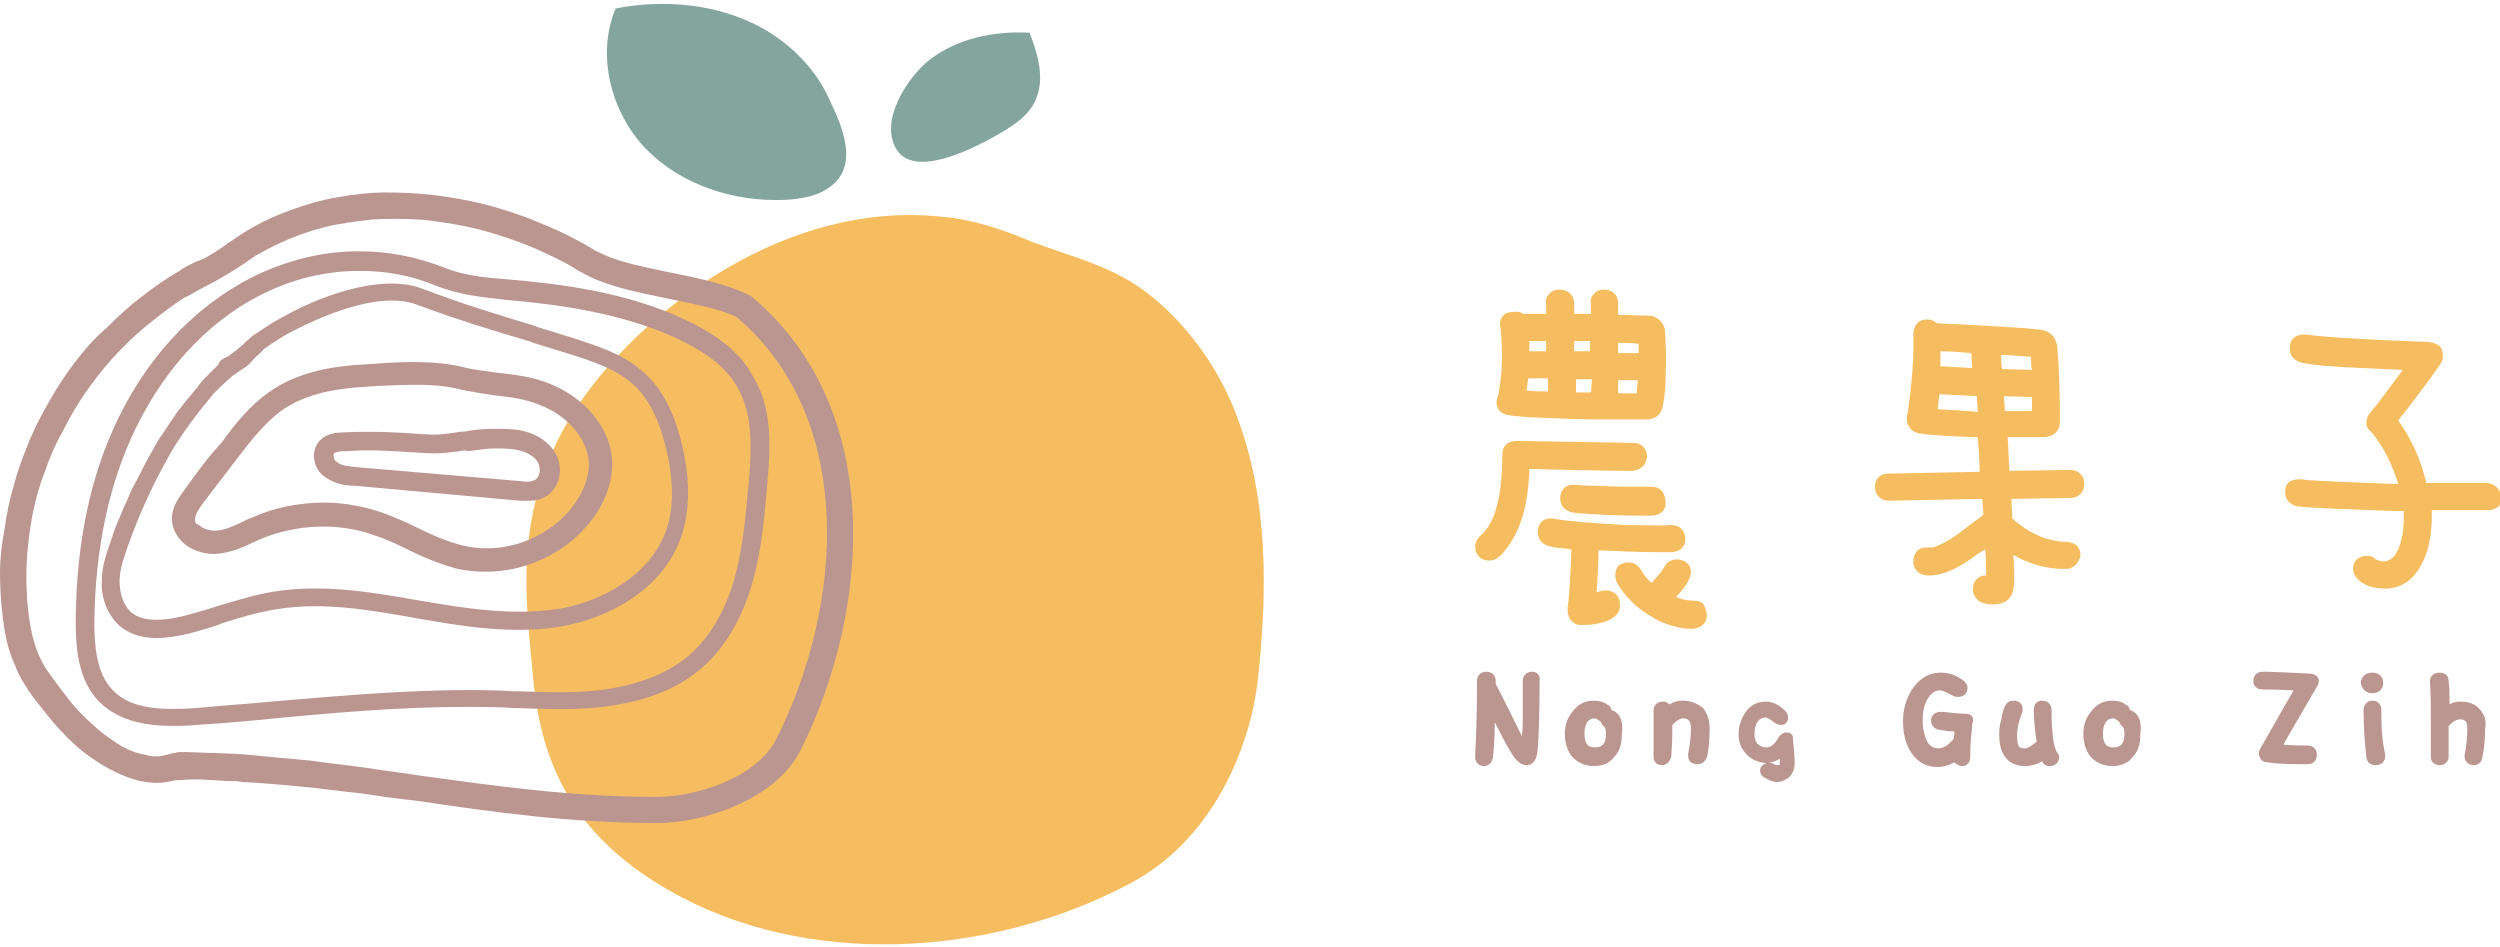 <?xml version="1.0" encoding="utf-8"?>
<!-- Generator: Adobe Illustrator 22.1.0, SVG Export Plug-In . SVG Version: 6.00 Build 0)  -->
<svg version="1.1" id="圖層_1" xmlns="http://www.w3.org/2000/svg" xmlns:xlink="http://www.w3.org/1999/xlink" x="0px" y="0px"
	 viewBox="0 0 267.6 101.4" style="enable-background:new 0 0 267.6 101.4;" xml:space="preserve">
<style type="text/css">
	.st0{display:none;}
	.st1{display:inline;}
	.st2{fill:#FAD803;}
	.st3{fill:#A1C75F;}
	.st4{fill:#90CA44;}
	.st5{fill:none;stroke:#AD704B;stroke-width:0.703;stroke-miterlimit:10;}
	.st6{fill:none;stroke:#AD704B;stroke-width:0.562;stroke-miterlimit:10;}
	.st7{fill:#9DCD86;}
	.st8{fill:#AED19B;}
	.st9{fill:#FFFFFF;}
	.st10{fill:none;stroke:#FFFFFF;stroke-width:0.777;stroke-linecap:round;stroke-miterlimit:10;}
	.st11{fill:#006934;}
	.st12{fill:#AED19B;stroke:#FFFFFF;stroke-width:0.777;stroke-miterlimit:10;}
	.st13{enable-background:new    ;}
	.st14{fill:#CCCCCC;}
	.st15{fill:#AD704B;}
	.st16{display:inline;fill:#FAD803;}
	.st17{display:inline;fill:#A1C75F;}
	.st18{display:inline;fill:#90CA44;}
	.st19{display:inline;fill:none;stroke:#AD704B;stroke-width:0.562;stroke-miterlimit:10;}
	.st20{display:inline;fill:#9DCD86;}
	.st21{display:inline;fill:#AED19B;}
	.st22{display:inline;fill:#FFFFFF;}
	.st23{display:inline;fill:none;stroke:#FFFFFF;stroke-width:0.777;stroke-linecap:round;stroke-miterlimit:10;}
	.st24{display:inline;fill:#006934;}
	.st25{display:inline;fill:#AED19B;stroke:#FFFFFF;stroke-width:0.777;stroke-miterlimit:10;}
	.st26{display:none;enable-background:new    ;}
	.st27{display:inline;fill:#CCCCCC;}
	.st28{fill:#F6BD60;}
	.st29{fill:#BB9590;}
	.st30{fill:#84A59D;}
</style>
<g>
	<g>
		<g>
			<path class="st28" d="M161.3,44.4c0.9,0.2,2.8,0.3,5.8,0.4c1.9,0.1,3.9,0.1,6,0.1c1,0,2.1,0,3.2,0c1.3-0.1,1.6-0.9,1.7-1.5
				c0.2-1,0.3-2.2,0.3-3.6c0.1-1.5,0-3-0.1-4.6c-0.2-0.7-0.7-1.2-1.4-1.4l-0.1,0c-1,0-2.2-0.1-3.5-0.1v-1.3c0-0.8-0.6-1.4-1.5-1.4
				c0,0,0,0,0,0c-0.5,0-0.9,0.2-1.1,0.5c-0.2,0.2-0.4,0.5-0.3,1v1.1c-0.6,0-1.1,0-1.8,0l0-1.3c-0.1-0.8-0.7-1.3-1.6-1.3c0,0,0,0,0,0
				c-0.5,0-0.9,0.2-1.1,0.5c-0.2,0.2-0.4,0.5-0.3,1l0,1.1H163c-0.2-0.2-0.5-0.3-1-0.2c-0.5,0-0.9,0.1-1.1,0.4
				c-0.3,0.3-0.4,0.7-0.3,1.2c0.3,2.5,0.2,5-0.2,7.2c-0.2,0.5-0.3,1-0.1,1.4C160.4,44,160.8,44.3,161.3,44.4z M163.7,36.5
				c0.6,0,1.2,0,1.8,0l0,1.1l-1.8,0C163.7,37.2,163.7,36.8,163.7,36.5z M165.7,41.9c-0.7,0-1.5,0-2.3-0.1c0.1-0.4,0.1-0.9,0.2-1.3
				l2.1,0L165.7,41.9z M168.5,36.5l1.7,0l0,1.1l-1.7,0L168.5,36.5z M170.3,42l-1.6,0l0-1.4l1.7,0L170.3,42z M173.2,36.7
				c0.7,0,1.5,0,2.2,0.1c0,0.3,0,0.7,0,1l-2.2,0L173.2,36.7z M175.3,40.7c0,0.5-0.1,0.9-0.1,1.4c-0.6,0-1.3,0-2,0l0-1.4L175.3,40.7z
				"/>
		</g>
		<g>
			<path class="st28" d="M176.7,52.1c-0.8,0-1.9,0-3.2,0c-2.2-0.1-3.9-0.1-4.9-0.2c-0.9-0.1-1.5,0.4-1.6,1.3c0,0.8,0.3,1.3,1.1,1.6
				c0.1,0,0.3,0.1,0.5,0.1c2.3,0.2,4.7,0.3,7.3,0.3c0.3,0,0.6,0,1,0c0.9-0.1,1.4-0.6,1.4-1.4C178.2,52.6,177.7,52.1,176.7,52.1z"/>
		</g>
		<g>
			<path class="st28" d="M181.3,64.3c-0.6,0-1.2-0.1-1.9-0.4l0.2-0.2c0.6-0.7,1-1.2,1.2-1.7c0.1-0.2,0.1-0.3,0.2-0.6
				c0-0.5-0.1-0.9-0.4-1.1c-0.6-0.6-1.9-0.6-2.4,0.3c-0.3,0.5-0.6,0.9-0.9,1.2c-0.2,0.2-0.3,0.4-0.5,0.6c-0.5-0.4-0.9-0.9-1.2-1.5
				c-0.3-0.4-0.7-0.7-1.2-0.7h0c-0.4,0-0.8,0.1-1.1,0.3c-0.3,0.3-0.4,0.6-0.4,1.2c0,0.2,0.1,0.3,0.1,0.5l0.1,0.2
				c0.8,1.4,2,2.6,3.5,3.5c1.2,0.8,2.5,1.2,3.9,1.4c0.2,0,0.4,0,0.7,0c0,0,0.1,0,0.1,0c0.8-0.1,1.4-0.6,1.4-1.4
				c0-0.5-0.2-0.9-0.3-1.1C182.2,64.4,181.8,64.3,181.3,64.3z"/>
		</g>
		<g>
			<path class="st28" d="M172,63.2c-0.2,0-0.4,0-0.8,0.1c-0.1,0-0.2,0.1-0.3,0.1c0.1-1.4,0.2-2.9,0.2-4.5c2,0.1,4.1,0.2,6.3,0.2
				c0.5,0,1,0,1.6,0c0.9-0.1,1.4-0.6,1.4-1.4c0-0.9-0.6-1.5-1.5-1.5c-1.3,0.1-3,0-5,0c-3.5-0.2-6.1-0.4-7.7-0.7l0,0
				c-0.9-0.1-1.5,0.4-1.6,1.3c0,0.8,0.3,1.3,1,1.6c0.2,0.1,0.5,0.1,0.8,0.2c0.6,0.1,1.2,0.1,1.8,0.2c-0.1,2.9-0.2,4.9-0.4,6.2
				c-0.1,1,0.4,1.8,1.3,1.9c0.1,0,0.2,0,0.4,0c0.7,0,1.5-0.1,2.4-0.4c0.3-0.1,0.5-0.2,0.8-0.4c0.4-0.3,0.7-0.7,0.7-1.3
				C173.4,63.8,172.9,63.3,172,63.2z"/>
		</g>
		<g>
			<path class="st28" d="M176.3,48.9c0-0.9-0.6-1.5-1.5-1.5c-7.5-0.1-11.4-0.2-12.4-0.2c0,0,0,0,0,0c-0.5,0-0.9,0.1-1.2,0.4
				c-0.3,0.3-0.4,0.7-0.4,1.2c0,4.4-0.8,7.3-2.4,8.6c-0.3,0.3-0.5,0.7-0.5,1.1c0,0.9,0.6,1.5,1.5,1.5c0.4,0,0.7-0.1,0.9-0.3
				c0.3-0.2,0.6-0.5,0.8-0.8c1.6-1.9,2.5-4.8,2.6-8.7c4.5,0.1,8.2,0.2,11.1,0.2C175.6,50.3,176.2,49.8,176.3,48.9z"/>
		</g>
		<g>
			<path class="st28" d="M223.1,51.8c0-0.9-0.6-1.5-1.5-1.5l-6.5,0.1c-0.1-1.1-0.1-2.3-0.2-3.6c1.2,0,2.5,0,3.9,0
				c1.1-0.1,1.7-0.7,1.7-1.7c0-3-0.1-5.7-0.3-8.1c-0.2-1-0.8-1.6-1.8-1.7c-1.3-0.2-5-0.4-11.1-0.7c-0.2-0.2-0.5-0.4-1.1-0.4
				c-0.8,0-1.3,0.5-1.4,1.5c0.1,2.1-0.1,5-0.6,8.5c-0.2,0.6-0.1,1,0.1,1.4c0.2,0.4,0.6,0.7,1.2,0.8c1.2,0.2,3.2,0.3,6.2,0.4
				c0.1,1.3,0.2,2.5,0.2,3.7l-9.8,0.2c-0.9,0-1.4,0.6-1.4,1.4c0,0.9,0.6,1.5,1.5,1.5l10-0.2c0,0.6,0.1,1.2,0.1,1.7
				c-0.6,0.5-1.5,1.1-2.5,1.9c-1.8,1.3-2.6,1.5-2.9,1.6c-0.3,0-0.5,0-0.7,0c-0.9,0-1.4,0.6-1.4,1.6c0,0.4,0.3,1.4,1.7,1.4
				c1.3,0,2.8-0.6,4.5-1.8c0.5-0.4,1-0.7,1.5-1c0.1,1.2,0.1,2.2,0.1,2.8c0,0,0,0,0,0c-0.2,0-0.4,0-0.6,0.1c-0.6,0.3-0.9,0.9-0.8,1.6
				c0.1,0.5,0.4,1.3,1.9,1.4c0.1,0,0.2,0,0.3,0c0.9,0,1.5-0.4,1.7-0.7c0.4-0.4,0.5-1.2,0.5-2.2c0-0.5,0-1.3-0.1-2.4
				c1.6,0.9,3.4,1.5,5.4,1.5l0.4,0c0.7-0.1,1.2-0.6,1.4-1.4c0-0.9-0.5-1.4-1.4-1.5c-2,0-4-0.8-5.9-2.5c0-0.6-0.1-1.3-0.1-2.1
				l6.3-0.1C222.5,53.3,223.1,52.7,223.1,51.8z M207.7,39.2c0-0.6,0-1.1,0-1.6c1,0,2.1,0.1,3.3,0.2l0.1,1.6L207.7,39.2z M207.4,43.8
				c0.1-0.5,0.1-1.1,0.2-1.6l4,0.2c0,0.6,0.1,1.1,0.1,1.7C210,43.9,208.6,43.9,207.4,43.8z M214.2,38c1,0,2.1,0.1,3.2,0.2
				c0,0.4,0,0.9,0.1,1.4l-3.2-0.1C214.2,39,214.2,38.5,214.2,38z M217.5,42.5c0,0.5,0,1,0,1.5c-1,0-2,0-2.9,0c0-0.5-0.1-1.1-0.1-1.6
				L217.5,42.5z"/>
		</g>
		<g>
			<path class="st28" d="M267.3,52.2c-0.3-0.3-0.7-0.5-1.2-0.5c-1.1,0-3.3,0-6.4,0c-0.5-2.3-1.5-4.6-3-6.7c1.6-2,3.1-4,4.5-6
				c0.4-0.6,0.3-1.1,0.2-1.5c-0.1-0.4-0.5-0.8-1.5-0.9c-5.5-0.2-8.8-0.4-10.1-0.5c-1.3-0.1-2.4-0.2-3.1-0.3l0,0
				c-0.5,0-0.9,0.1-1.2,0.4c-0.3,0.3-0.4,0.6-0.4,1.2c0,0.4,0.2,1.1,1.2,1.4c0.4,0.1,1.2,0.3,4.6,0.5c2.1,0.1,4.2,0.2,6.3,0.3
				c-1.3,1.7-2.4,3.3-3.5,4.6c-0.3,0.3-0.4,0.7-0.4,1.1c0,0.4,0.2,0.7,0.5,0.9c1.4,1.7,2.3,3.6,2.9,5.6h-0.4
				c-5.2-0.2-8.6-0.3-10.1-0.5c-0.5,0-0.9,0.1-1.2,0.3c-0.3,0.3-0.4,0.6-0.4,1.1c0,0.8,0.5,1.3,1.3,1.5c1.7,0.2,5.2,0.3,10.4,0.5
				c0.3,0,0.6,0,1,0l0,0.7c0,1.6-0.3,2.9-0.8,3.8c-0.3,0.5-0.7,0.8-1.2,0.9c-0.4,0-0.8-0.1-1.1-0.3c-0.2-0.2-0.4-0.3-0.8-0.3
				c-0.8,0-1.4,0.4-1.5,1.1c-0.1,0.5,0.1,1,0.4,1.3c0.6,0.7,1.6,1.1,3,1.1c1.6,0,2.9-0.8,3.8-2.4c0.8-1.4,1.2-3.2,1.2-5.3
				c0-0.2,0-0.4,0-0.7c3,0,5.1,0,6.2,0c0.9-0.1,1.4-0.7,1.4-1.5C267.6,52.6,267.4,52.3,267.3,52.2z"/>
		</g>
	</g>
	<g>
		<path class="st29" d="M164,71.9c-0.6,0-1,0.4-1,1c0,0.1,0,0.6,0,1.5v2c0,0.9,0,1.7-0.1,2.4c-0.7-1.4-1.6-3.3-2.8-5.6v-0.3
			c0-0.6-0.4-1-1-1c-0.6,0-1,0.4-1,1c0,3.5-0.1,6.1-0.2,7.9l0,0.2c0,0.6,0.4,1,0.9,1c0.5,0,0.9-0.3,1-0.9c0.1-0.9,0.2-2.2,0.2-3.8
			c0.6,1.2,1.1,2.2,1.6,3c0.6,1.1,1.2,1.6,1.8,1.6c0.5,0,1.1-0.3,1.2-1.7c0.1-1.3,0.2-3.7,0.2-7.4C164.9,72.3,164.5,71.9,164,71.9z"
			/>
		<path class="st29" d="M172.5,76C172.5,76,172.5,76,172.5,76c-0.1-0.3-0.2-0.5-0.5-0.6c-0.4-0.3-0.9-0.4-1.4-0.4
			c-1,0-1.7,0.4-2.3,1.2c-0.5,0.6-0.8,1.4-0.8,2.3c0,0.9,0.2,1.7,0.7,2.4c0.6,0.7,1.4,1.1,2.4,1.1c0.9,0,1.7-0.3,2.2-1
			c0.6-0.6,0.8-1.4,0.8-2.4C173.8,77.2,173.4,76.3,172.5,76z M171.9,78.6c0,0.5-0.1,0.8-0.3,1.1c-0.2,0.2-0.5,0.3-0.8,0.3
			c-0.6,0-1.2-0.1-1.2-1.5c0-0.5,0.1-0.9,0.3-1.2c0.2-0.3,0.5-0.4,0.8-0.4c0.1,0,0.2,0,0.4,0.2c0.1,0,0.1,0.1,0.2,0.1
			c0.1,0.2,0.2,0.4,0.4,0.6C171.7,77.7,171.9,77.9,171.9,78.6z"/>
		<path class="st29" d="M180.1,75c-0.5,0-0.9,0.1-1.4,0.4c-0.2-0.2-0.4-0.3-0.7-0.3c-0.6,0-1,0.4-1,0.9v0.1c0,0.5,0,1.4,0,2.6
			c0,0.9,0,1.6,0,2.1V81c0,0.6,0.4,0.9,0.9,0.9c0.5,0,0.9-0.4,1-1c0-0.5,0.1-1.1,0.1-2.1c0-0.5,0-0.9,0-1.2c0.4-0.4,0.8-0.7,1.1-0.7
			c0.5,0,0.9,0.1,0.9,1.1c0,0.8-0.1,1.7-0.3,2.7c0,0.1,0,0.2,0,0.2c0,0.6,0.4,0.9,1,0.9c0.5,0,0.8-0.3,1-0.7
			c0.2-0.8,0.3-1.9,0.3-3.1c0-1-0.3-1.7-0.7-2.2C181.7,75.3,181,75,180.1,75z"/>
		<path class="st29" d="M191.2,78.4c-0.2,0-0.5,0.1-0.8,0.5c-0.4,0.7-0.8,1.1-1.3,1.1c-0.4,0-0.7-0.1-1-0.4c-0.2-0.2-0.3-0.6-0.3-1
			c0-0.5,0.1-1,0.3-1.3c0.2-0.3,0.5-0.5,0.9-0.5c0.1,0,0.4,0.1,1,0.6c0.2,0.1,0.4,0.2,0.6,0.2c0.5,0,0.8-0.3,0.8-0.8
			c0-0.2-0.1-0.5-0.3-0.7c-0.6-0.6-1.3-1-2.1-1c-0.9,0-1.7,0.4-2.2,1.2c-0.4,0.6-0.7,1.4-0.7,2.3c0,0.9,0.3,1.6,0.9,2.2
			c0.6,0.6,1.3,0.8,2.1,0.9c-0.4,0.1-0.7,0.4-0.7,0.8c0,0.2,0.1,0.5,0.4,0.7c0.5,0.3,1,0.5,1.4,0.5c0.5,0,0.9-0.2,1.3-0.5
			c0.4-0.4,0.6-0.9,0.6-1.5c0-0.9-0.1-1.7-0.2-2.6C192,78.7,191.7,78.4,191.2,78.4z M190.5,81.2c0,0.2,0,0.3,0,0.5
			c0,0.2,0,0.2-0.2,0.2c-0.1,0-0.2,0-0.4-0.1c-0.2-0.1-0.4-0.2-0.6-0.2C189.7,81.6,190.1,81.5,190.5,81.2z"/>
		<path class="st29" d="M210.4,76.4c-0.7,0-1.5-0.1-2.4-0.2l-0.3,0c-0.6,0-1,0.4-1,0.9c0,0.5,0.3,0.9,0.8,1c0.6,0.1,1.2,0.2,1.7,0.2
			c0,0.2,0,0.5-0.1,0.8c-0.5,0.6-1,1-1.6,1c-0.5,0-0.9-0.2-1.2-0.7c-0.3-0.6-0.5-1.4-0.5-2.3c0-1,0.2-1.8,0.6-2.4
			c0.4-0.6,0.8-0.8,1.3-0.8c0.1,0,0.5,0.1,1.4,0.6c0.2,0.1,0.3,0.1,0.5,0.1c0.6,0,1-0.4,1-1c0-0.2-0.1-0.5-0.5-0.8
			c-0.8-0.6-1.6-0.8-2.4-0.8c-1.1,0-2.1,0.5-2.9,1.6c-0.7,1-1.1,2.2-1.1,3.6c0,1.4,0.3,2.5,0.9,3.4c0.7,1,1.6,1.5,2.8,1.5
			c0.6,0,1.2-0.2,1.8-0.5c0.2,0.2,0.5,0.4,0.8,0.4c0.6,0,0.9-0.4,0.9-1l0-0.3c0-0.1,0-0.2,0-0.3c0-0.7,0.1-1.6,0.2-2.6
			c0-0.1,0-0.2,0-0.3C211.4,76.8,211,76.4,210.4,76.4z"/>
		<path class="st29" d="M219.7,78.4c-0.1-1-0.1-1.8-0.1-2.4c0-0.6-0.4-1-1-1c-0.6,0-0.9,0.4-0.9,1c0,0.9,0.1,2.1,0.3,3.4
			c-0.5,0.4-0.9,0.7-1.3,0.7c-0.5,0-0.6-0.2-0.6-0.2c-0.1-0.2-0.2-0.5-0.2-1.2c0-0.7,0.2-1.5,0.5-2.3c0.1-0.2,0.1-0.3,0.1-0.5
			c0-0.6-0.4-0.9-1-0.9c-0.4,0-0.7,0.2-0.9,0.6c-0.2,0.4-0.3,0.9-0.4,1.5c-0.2,0.6-0.2,1.2-0.2,1.6c0,2.8,1.7,3.3,2.7,3.3
			c0.5,0,1-0.1,1.5-0.3c0.1-0.1,0.2-0.1,0.4-0.2c0.1,0.3,0.4,0.5,0.8,0.5c0,0,0,0,0,0c0.6,0,1-0.4,1-0.9c0-0.2,0-0.3-0.1-0.4
			C220,80.3,219.8,79.7,219.7,78.4z"/>
		<path class="st29" d="M228,76C228,76,228,76,228,76c-0.1-0.3-0.2-0.5-0.5-0.6c-0.4-0.3-0.9-0.4-1.4-0.4c-1,0-1.7,0.4-2.3,1.2
			c-0.5,0.6-0.8,1.4-0.8,2.3c0,0.9,0.2,1.7,0.7,2.4c0.6,0.7,1.4,1.1,2.4,1.1c0.9,0,1.7-0.3,2.2-1c0.6-0.6,0.8-1.4,0.8-2.4
			C229.3,77.2,228.9,76.3,228,76z M227.4,78.6c0,0.5-0.1,0.8-0.3,1.1c-0.2,0.2-0.5,0.3-0.8,0.3c-0.6,0-1.2-0.1-1.2-1.5
			c0-0.5,0.1-0.9,0.3-1.2c0.2-0.3,0.5-0.4,0.8-0.4c0.1,0,0.2,0,0.4,0.2c0.1,0,0.1,0.1,0.2,0.1c0.1,0.2,0.2,0.4,0.4,0.6
			C227.2,77.7,227.4,77.9,227.4,78.6z"/>
		<path class="st29" d="M247.2,72.1c-2.2-0.1-3.9-0.2-5-0.2c-0.6,0-1,0.4-1,1c0,0.6,0.4,0.9,1,0.9c0.6,0,1.7,0,3.3,0.1l-3.6,6.3
			c-0.1,0.2-0.1,0.3-0.1,0.5c0,0.4,0.3,0.9,0.9,0.9c1.3,0.2,2.7,0.2,4.3,0.2c0.6,0,1-0.4,1-1c0-0.6-0.4-1-1-1c-0.8,0-1.7,0-2.6-0.1
			l3.6-6.2c0.2-0.3,0.2-0.5,0.2-0.7C248.2,72.5,247.8,72.1,247.2,72.1z"/>
		<path class="st29" d="M254.9,76c0-0.6-0.4-1-0.9-1c-0.6,0-1,0.4-1,1c0,1.6,0.1,3.3,0.3,5.1c0.1,0.5,0.4,0.8,1,0.8
			c0.6,0,1-0.4,1-0.9c0,0,0-0.1,0-0.3C254.9,78.9,254.9,77.3,254.9,76z"/>
		<path class="st29" d="M253.9,74.2c0.7,0,1.2-0.4,1.2-1.1c0-0.7-0.5-1.1-1.2-1.1c-0.7,0-1.2,0.5-1.2,1.1
			C252.8,73.7,253.2,74.2,253.9,74.2z"/>
		<path class="st29" d="M265.4,75.9L265.4,75.9c-0.5-0.6-1.2-0.8-2.1-0.8c0,0,0,0,0,0c-0.4,0-0.8,0.1-1.1,0.3c0-0.9,0-1.8-0.1-2.5
			c0-0.6-0.4-0.9-1-0.9c-0.6,0-1,0.4-1,0.9V73c0.1,1,0.1,2.8,0.1,5.2c0,1.2,0,2.1,0,2.7V81c0,0.6,0.4,0.9,1,0.9
			c0.4,0,0.9-0.3,0.9-0.9c0-0.8,0-1.8,0-2.8v-0.5c0.4-0.4,0.8-0.7,1.2-0.7c0.4,0,0.5,0.1,0.6,0.2c0.2,0.2,0.2,0.5,0.2,0.9
			c0,0.9-0.1,1.8-0.3,2.8c0,0.6,0.4,1,1,1c0.5,0,0.8-0.3,0.9-0.8c0.2-0.9,0.3-1.9,0.3-3.1C266.2,77.2,265.9,76.4,265.4,75.9z"/>
	</g>
	<g>
		<path class="st28" d="M100.8,23.2C88.9,21.9,77,27.6,68.3,35.9c-4.3,4.1-8,8.9-10,14.5c-2.8,7.9-2,14.2-1.2,22.5
			c1,10.2,5.3,17.1,14.5,22.4c14.6,8.4,34.4,7.2,49.3-0.7c9.9-5.2,13.1-16.3,13.7-21.5c1.1-9.7,1.2-19.7-2.3-28.8
			c-1.8-4.7-4.8-9-8.7-12.3c-4-3.4-8.3-4.3-13.1-6.1C107.4,24.6,104.3,23.5,100.8,23.2z"/>
	</g>
	<g>
		<path class="st30" d="M81.4,2.9c-4.7-2.5-10.3-3-15.5-2c-2.1,5-0.5,11.1,3.2,15c3.8,3.9,9.4,5.7,14.8,5.5c1.9-0.1,3.8-0.4,5.2-1.6
			c2.8-2.3,1-6.4-0.3-9.1C87.4,7.5,84.7,4.7,81.4,2.9z"/>
	</g>
	<g>
		<path class="st30" d="M99.5,6.4c3-2.3,6.9-3.1,10.7-2.9c0.9,2.3,1.7,5,0.6,7.3c-0.7,1.6-2.3,2.6-3.8,3.5
			c-2.3,1.3-8.7,4.8-10.9,1.9C93.9,13.1,97.2,8.2,99.5,6.4z"/>
	</g>
	<g>
		<path class="st29" d="M38,52l17.7,1.6c0.3,0,0.6,0,0.9,0c0.7,0,1.2-0.1,1.7-0.4c1.4-0.7,2-2.6,1.4-4.2c-0.5-1.2-1.6-2.2-3.1-2.7
			c-1.2-0.4-2.4-0.4-3.6-0.4c-1.2,0-2.3,0.1-3.3,0.3l-0.3,0c-1.3,0.2-2.5,0.4-3.7,0.3c-2.9-0.2-6-0.4-9.2-0.2
			c-0.5,0-1.4,0.1-2.1,0.7c-0.5,0.4-0.8,1.1-0.8,1.8c0,0.8,0.4,1.7,1.1,2.2C35.8,51.8,37,52,38,52z M50,48.3c1-0.1,2-0.3,2.9-0.3
			c1,0,2.1,0,3,0.3c0.9,0.3,1.6,0.8,1.8,1.5c0.2,0.6,0,1.4-0.5,1.6c-0.4,0.2-0.9,0.2-1.5,0.1L38.1,50c-0.7-0.1-1.6-0.1-2.1-0.6
			c-0.2-0.1-0.3-0.4-0.3-0.7c0-0.1,0-0.2,0.1-0.2c0.1-0.1,0.6-0.2,0.9-0.2c0.8,0,1.6-0.1,2.4-0.1c2.3,0,4.6,0.2,6.5,0.3
			c1.5,0.1,2.9-0.1,4.2-0.3L50,48.3z"/>
		<path class="st29" d="M80.4,31.7c-2.5-1.3-5.6-1.9-8.5-2.5c-2.8-0.6-5.7-1.1-7.8-2.2c-0.3-0.1-0.6-0.3-0.9-0.5
			c-0.2-0.1-0.5-0.3-0.7-0.4c-0.6-0.3-1.1-0.6-1.7-0.9c-1.4-0.7-2.9-1.3-4.4-1.9c-1.6-0.6-3.2-1.1-4.8-1.5c-1.7-0.4-3.4-0.7-5-0.9
			c-1.7-0.2-3.5-0.3-5.2-0.3c-1.8,0-3.5,0.2-5.2,0.5c-1.8,0.3-3.5,0.8-5.1,1.4c-1.7,0.6-3.4,1.4-5,2.4c-0.6,0.4-1.2,0.8-1.8,1.2
			c-0.8,0.6-1.6,1.1-2.5,1.6L21,28c-0.6,0.3-1.3,0.6-1.8,1c-1.4,0.8-2.8,1.8-4.1,2.8c-1.3,1-2.5,2.1-3.7,3.3
			C10.1,36.2,9,37.5,8,38.8c-1,1.3-1.9,2.7-2.7,4.1c-0.8,1.4-1.6,2.9-2.2,4.4c-0.6,1.5-1.2,3-1.6,4.6c-0.5,1.6-0.8,3.2-1,4.7
			C0.2,58.1,0,59.7,0,61.3c0,1.6,0.1,3.2,0.3,4.8c0.2,1.6,0.5,3.4,1.3,5.1c0.5,1.3,1.2,2.4,2,3.5l0.4,0.5c0.7,0.9,1.5,1.9,2.3,2.8
			c1.3,1.4,2.5,2.5,3.9,3.4c1.5,1,3,1.7,4.4,2.1c0.8,0.2,1.6,0.3,2.3,0.3c0.5,0,1-0.1,1.5-0.2c0.3-0.1,0.6-0.1,0.9-0.1
			c1.1-0.1,2.2-0.1,3.3,0c0.6,0,1.3,0.1,1.9,0.1c0.5,0,1,0,1.4,0.1c2.1,0.1,4.2,0.3,6.4,0.5c2.1,0.2,4.1,0.5,6.2,0.7
			c2,0.3,4,0.6,6,0.8c8.1,1.2,16.5,2.4,25.9,2.4c4.7,0,12.6-2.4,15.3-7.8C93.2,65.3,94.8,43.7,80.4,31.7z M83.1,79.1
			c-2.2,4.3-8.8,6.2-12.8,6.2c-9.2,0-17.5-1.2-25.5-2.3c-1.8-0.3-3.7-0.5-5.5-0.8c-2.1-0.3-4.1-0.5-6.2-0.8
			c-2.3-0.2-4.4-0.4-6.4-0.6c-2.3-0.2-4.7-0.2-6.7-0.3c-0.2,0-0.4,0-0.5,0c-0.3,0-0.6,0-0.8,0.1c-0.1,0-0.3,0-0.5,0.1
			c-0.3,0.1-0.5,0.1-0.8,0.2c-0.6,0.1-1.2,0.1-1.8-0.1c-1.2-0.2-2.4-0.7-3.6-1.6c-1.1-0.7-2.2-1.7-3.4-2.9c-0.7-0.7-1.3-1.5-1.9-2.3
			c-0.5-0.6-1.1-1.5-1.7-2.3c-1.5-2.3-1.9-5-2.1-7.6c-0.1-1.5-0.1-3.1,0-4.6C3,58.1,3.2,56.6,3.5,55c0.3-1.5,0.7-3,1.3-4.5
			c0.5-1.5,1.1-2.9,1.9-4.3c0.7-1.4,1.5-2.8,2.4-4.1c0.9-1.3,1.9-2.6,2.9-3.7c1.1-1.2,2.2-2.3,3.4-3.3c1.2-1,2.5-2,3.8-2.9
			c0.3-0.2,0.6-0.4,0.9-0.5l1.6-0.9c1-0.5,1.9-1,2.9-1.6c0.5-0.3,0.9-0.6,1.4-0.9c0.4-0.3,0.9-0.6,1.3-0.9c0.9-0.5,1.8-1,2.7-1.4
			c1.5-0.7,3.2-1.3,4.8-1.7c1.6-0.4,3.3-0.6,5-0.8c1.6-0.1,3.3-0.1,5,0c1.6,0.1,3.3,0.4,4.9,0.7c1.6,0.3,3.2,0.8,4.7,1.3
			c1.5,0.5,3,1.1,4.4,1.8c0.7,0.3,1.4,0.7,2,1c0.3,0.2,0.6,0.3,0.8,0.5c0.4,0.2,0.7,0.4,1.1,0.6c2.5,1.3,5.6,1.9,8.5,2.5
			c2.8,0.6,5.7,1.1,7.6,2C91.8,44.9,90.2,65,83.1,79.1z"/>
		<path class="st29" d="M73.3,34.2c-6.2-2.9-13.1-3.8-19-4.3c-2.6-0.2-4.6-0.4-6.9-1.3c-2.8-1.1-5.8-1.7-8.9-1.7c-0.1,0-0.1,0-0.2,0
			c-3.4,0-6.9,0.8-10.1,2.2c-6.5,2.9-12,8.4-15.5,15.6c-3,6.1-4.5,13.3-4.6,21.5c0,3.1,0.2,6.5,2.5,8.9c2.3,2.3,5.6,2.6,7.9,2.6
			c0.7,0,1.6,0,2.5-0.1c3.2-0.2,6.5-0.5,9.4-0.8c7.4-0.7,15.1-1.3,22.6-1.1c0.9,0,1.7,0.1,2.6,0.1c2.8,0.1,5.8,0.2,8.6-0.1
			c4.5-0.5,8.1-1.8,10.8-4.1c2.5-2.1,4.4-5.3,5.5-9.1c1-3.4,1.3-6.9,1.6-10.3c0.4-4.5,0.6-8.5-1.5-11.9
			C79.3,37.8,76.9,35.9,73.3,34.2z M38.6,29c2.8,0,5.5,0.5,8.1,1.6c2.6,1,4.9,1.2,7.5,1.5c5.7,0.5,12.3,1.4,18.2,4.1
			c3.2,1.5,5.3,3.1,6.5,5.2c1.7,2.9,1.6,6.6,1.2,10.7c-0.3,3.3-0.6,6.7-1.5,9.9c-1,3.5-2.7,6.3-4.9,8.2c-2.4,2-5.6,3.2-9.7,3.7
			c-2.8,0.3-5.6,0.2-8.4,0.1l-0.4,0c-0.7,0-1.5-0.1-2.2-0.1c-7.7-0.2-15.7,0.5-22.8,1.1c-3.1,0.3-6.2,0.5-9.3,0.8
			c-3.4,0.2-6.8,0.2-8.8-1.9c-1.8-1.8-2-4.8-2-7.4c0.1-7.9,1.6-14.8,4.4-20.6C17.9,38.9,23,33.7,29.1,31c2.9-1.3,6.1-2,9.3-2
			L38.6,29z"/>
		<path class="st29" d="M26.1,36.8L26.1,36.8c-0.3,0.3-0.5,0.4-0.7,0.6l-0.1,0.1c-0.1,0-0.1,0.1-0.2,0.1c-0.1,0.1-0.1,0.1-0.2,0.2
			c-0.2,0.1-0.3,0.2-0.4,0.3c-0.2,0.1-0.4,0.2-0.6,0.3c-0.2,0.1-0.4,0.3-0.5,0.5L23.4,39c-0.4,0.4-0.8,0.8-1.2,1.2
			c-0.4,0.4-0.8,0.8-1.1,1.3c-0.4,0.4-0.7,0.9-1.1,1.3c-0.4,0.5-0.7,0.9-1.1,1.4c-0.3,0.5-0.7,1-1,1.5c-0.3,0.5-0.7,1-1,1.5
			c-0.3,0.5-0.6,1.1-0.9,1.6c-0.3,0.5-0.6,1.1-0.9,1.7c-0.3,0.6-0.6,1.2-0.9,1.7c-0.3,0.6-0.5,1.2-0.8,1.8c-0.3,0.6-0.5,1.2-0.8,1.9
			c-0.3,0.6-0.5,1.3-0.7,1.9c-0.5,1.4-1,2.8-1,4.4c-0.1,1.8,0.6,3.5,1.7,4.6c1,1,2.5,1.5,4.2,1.5c1,0,2.2-0.2,3.5-0.5
			c1.1-0.3,2.2-0.6,3.3-1l0.2-0.1c1.9-0.6,3.9-1.2,5.9-1.5c4.9-0.8,10,0.1,15,1c4.6,0.8,10.3,1.8,15.7,0.8
			c4.7-0.9,10.5-3.8,12.5-9.5c1-2.9,1-6.4,0-10.3c-0.9-3.5-2.3-6-4.3-7.6c-2.1-1.8-4.8-2.6-7.2-3.4c-1.3-0.4-2.6-0.8-3.9-1.2
			l-0.2-0.1c-4-1.2-8.2-2.5-12.1-4c-4.8-1.8-11.8,1.3-14.5,2.8c-1.2,0.6-2.4,1.4-3.6,2.2C27,36,26.6,36.3,26.1,36.8z M24.7,40.4
			c0.1-0.1,0.2-0.2,0.4-0.3c0.1-0.1,0.3-0.2,0.4-0.3c0.3-0.2,0.6-0.4,0.9-0.6c0.3-0.2,0.5-0.5,0.7-0.7c0.1-0.1,0.2-0.2,0.3-0.3
			l0.1-0.1c0.3-0.3,0.6-0.5,0.7-0.7c1.1-0.8,2.2-1.5,3.4-2.1c2-1,8.7-4.3,13-2.7c4,1.5,8.2,2.8,12.3,4l0.2,0.1
			c1.3,0.4,2.6,0.8,3.9,1.2c2.2,0.7,4.7,1.5,6.5,3c1.7,1.4,2.9,3.6,3.7,6.7c0.9,3.6,1,6.6,0.1,9.2c-1.8,4.9-6.9,7.5-11.1,8.3
			C55,66,49.7,65.1,45,64.3c-5.1-0.9-10.3-1.8-15.5-1c-2.1,0.3-4.2,1-6.3,1.6c-1.2,0.4-2.3,0.7-3.4,1c-2.8,0.7-4.8,0.6-5.9-0.5
			c-0.7-0.7-1.1-1.9-1.1-3.2c0-1.3,0.5-2.6,0.9-3.8c0.6-1.6,1.2-3.2,1.9-4.7c0.8-1.8,1.7-3.5,2.6-5.1c0.9-1.6,2-3.1,3-4.4
			c0.5-0.7,1.1-1.3,1.6-2C23.4,41.6,24,41,24.7,40.4z"/>
		<path class="st29" d="M19.7,52.5c-0.5,0.7-1.3,1.7-1.3,3c0,0.9,0.4,1.8,1.1,2.5c0.8,0.8,2.1,1.3,3.5,1.3c1.5-0.1,2.8-0.6,4-1.2
			c0.3-0.1,0.6-0.3,0.9-0.4c3.8-1.6,8.3-1.8,12.2-0.4c1.2,0.4,2.3,0.9,3.5,1.5c1.6,0.8,3.5,1.6,5.4,2.1c1,0.2,2,0.3,3,0.3
			c4.2,0,8.3-1.9,10.9-5c1.9-2.2,2.8-4.8,2.6-7.2c-0.3-3.3-2.9-6.4-6.6-7.9c-1.9-0.8-3.9-1-5.7-1.2c-1.2-0.2-2.5-0.3-3.6-0.6
			c-2.9-0.7-6.1-0.6-9-0.4l-1.4,0.1c-4.4,0.2-7.7,1.1-10.3,2.9c-2.2,1.5-3.9,3.7-5.2,5.5C22.2,49,21,50.7,19.7,52.5z M20.9,55.5
			c0-0.5,0.4-1,0.8-1.6c1.3-1.7,2.6-3.4,3.9-5.1c1.3-1.7,2.8-3.6,4.6-4.9c2.2-1.5,5-2.3,9-2.5l1.4-0.1c2.8-0.1,5.8-0.3,8.3,0.3
			c1.3,0.3,2.6,0.5,3.9,0.7c1.8,0.2,3.5,0.4,5.1,1.1c2.8,1.1,4.8,3.4,5.1,5.8c0.2,1.7-0.6,3.7-2,5.4c-2.7,3.2-7.3,4.8-11.4,3.8
			c-1.7-0.4-3.3-1.1-4.9-1.9c-1.2-0.6-2.4-1.1-3.7-1.6c-2-0.7-4.2-1.1-6.3-1.1c-2.6,0-5.3,0.5-7.7,1.6c-0.3,0.1-0.6,0.2-0.9,0.4
			c-1.1,0.5-2.1,1-3.1,1c-0.6,0-1.3-0.2-1.7-0.6C21,56.1,20.8,55.9,20.9,55.5z"/>
	</g>
</g>
</svg>
